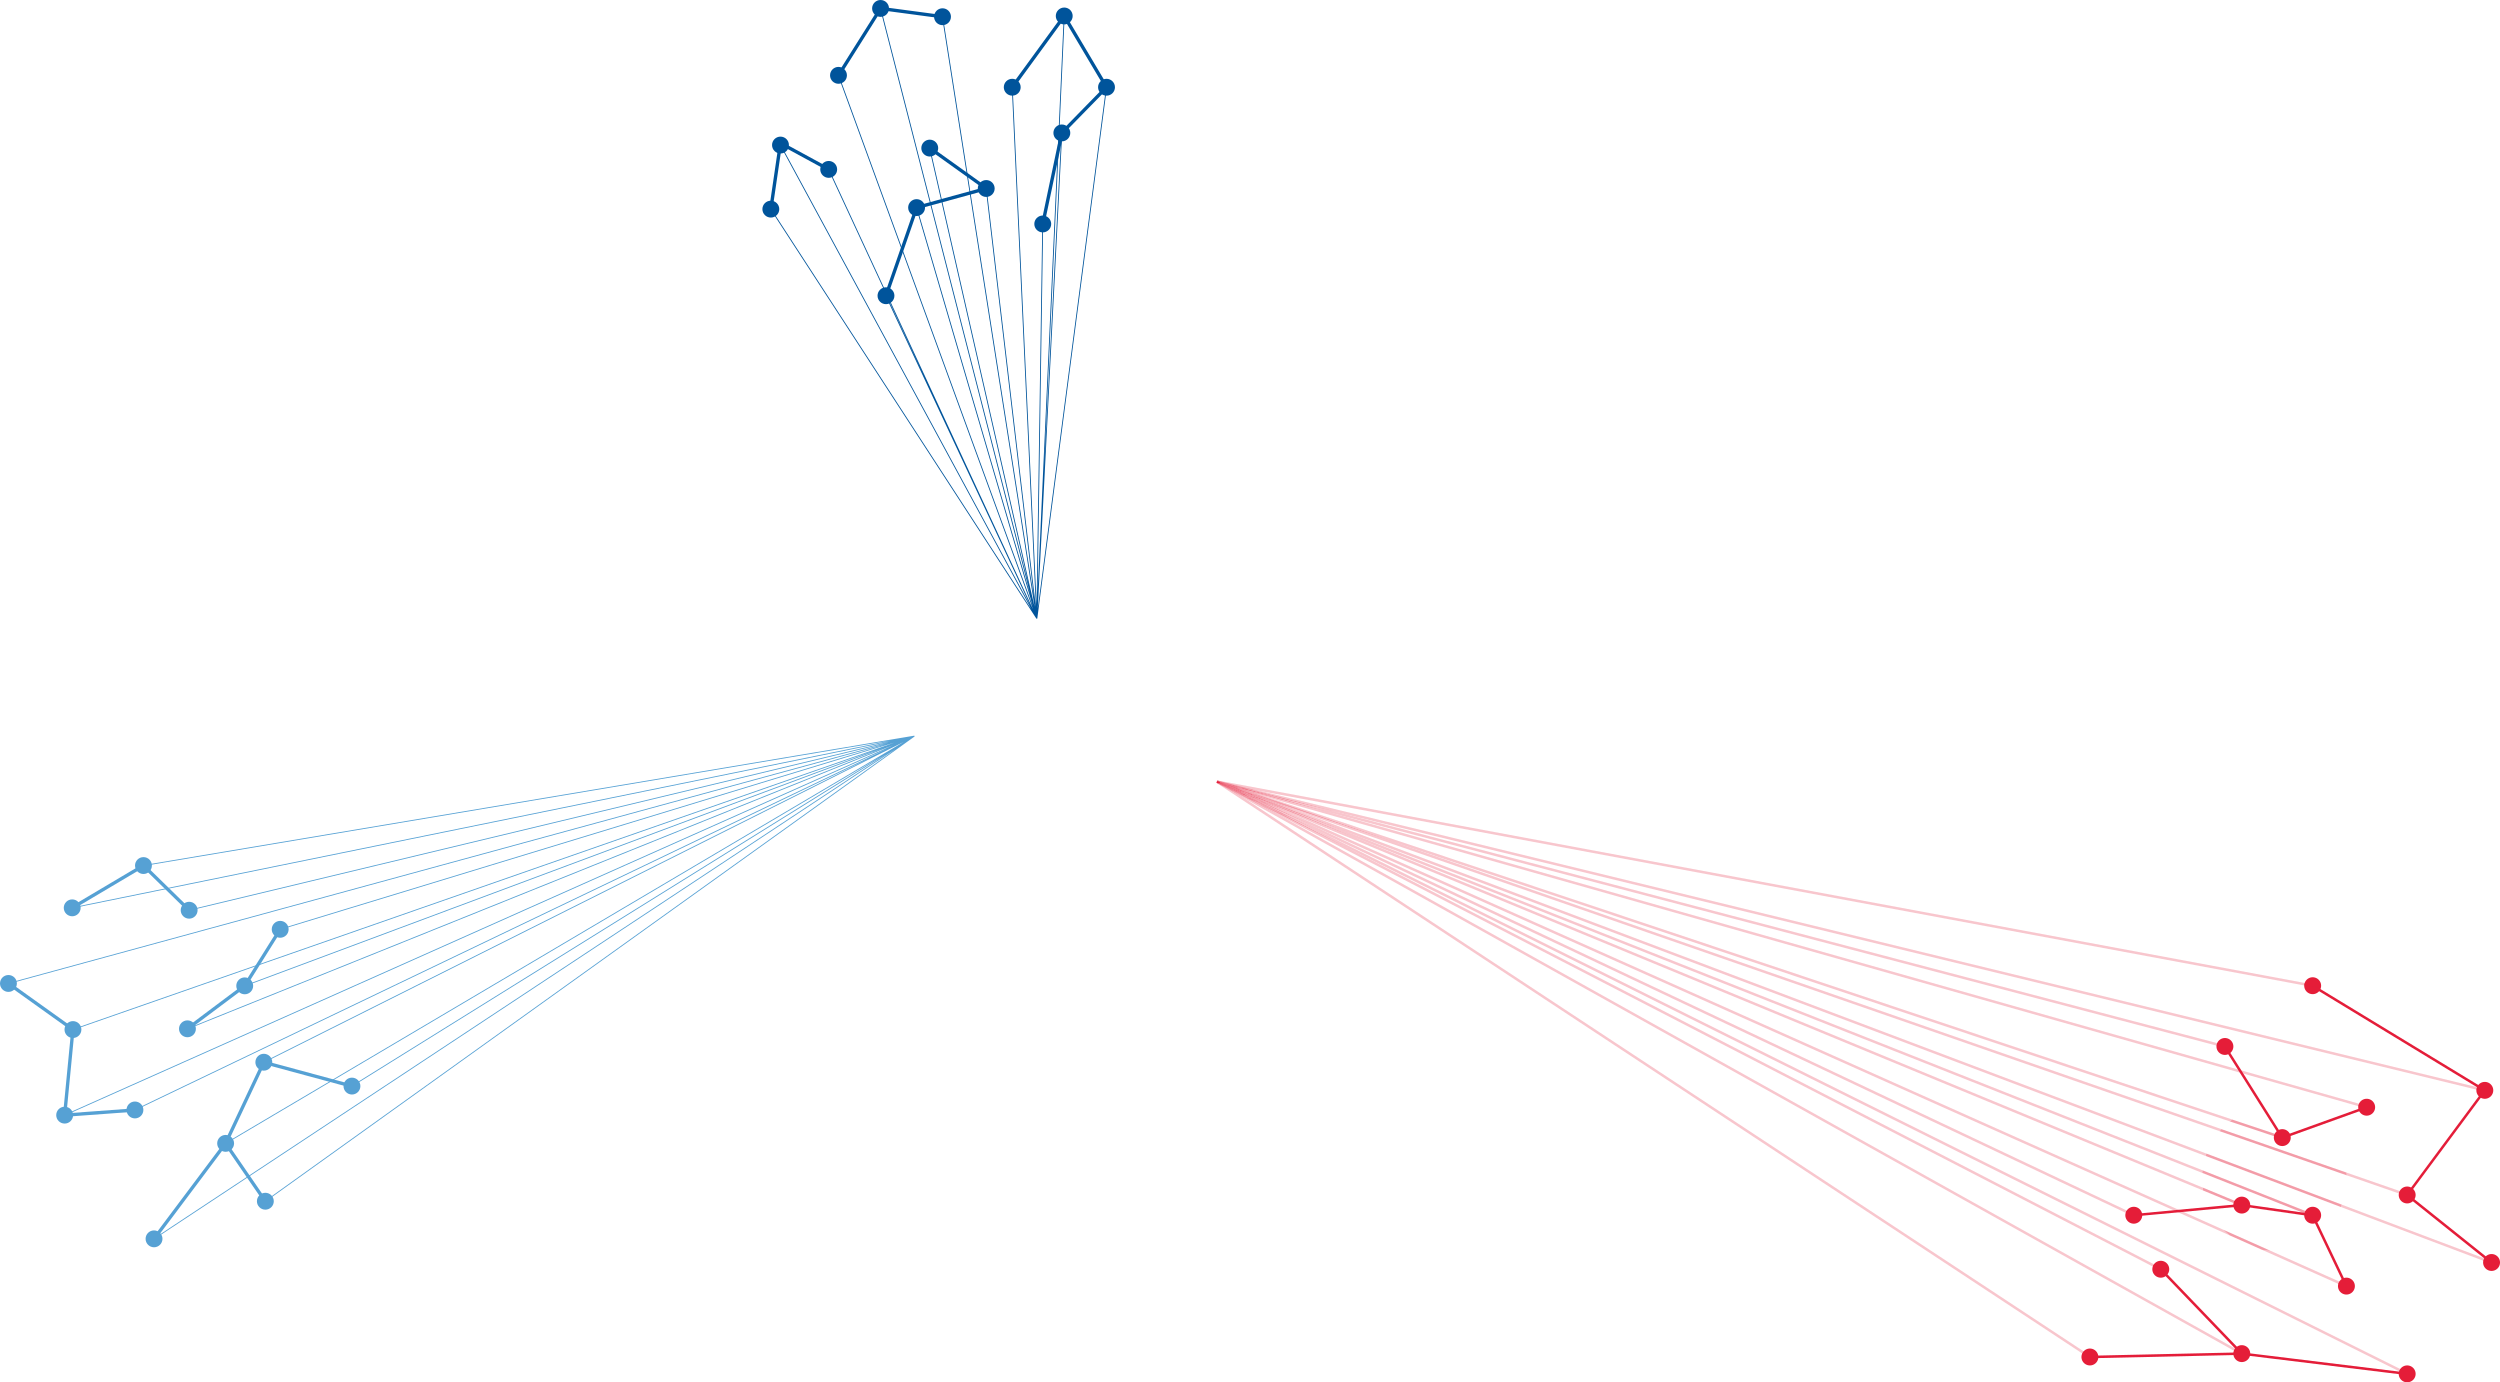 <svg xmlns="http://www.w3.org/2000/svg" width="740.679" height="409.54" viewBox="0 0 740.679 409.54"><path fill-rule="evenodd" clip-rule="evenodd" fill="#E51D38" d="M687.68 292.04a2.5 2.5 0 1 1-5.002-.002 2.5 2.5 0 0 1 5.002.002m-26 18a2.5 2.5 0 1 1-5.002-.002 2.5 2.5 0 0 1 5.002.002m42 18a2.5 2.5 0 1 1-5.002-.002 2.5 2.5 0 0 1 5.002.002m-37 73a2.5 2.5 0 1 1-5.002-.002 2.5 2.5 0 0 1 5.002.002m31-20a2.5 2.5 0 1 1-5.002-.002 2.5 2.5 0 0 1 5.002.002m18-27a2.5 2.5 0 1 1-5.002-.002 2.5 2.5 0 0 1 5.002.002m-81 6a2.5 2.5 0 1 1-5.002-.002 2.5 2.5 0 0 1 5.002.002m8 16a2.5 2.5 0 1 1-5.002-.002 2.5 2.5 0 0 1 5.002.002m-21 26a2.5 2.5 0 1 1-5.002-.002 2.5 2.5 0 0 1 5.002.002m94 5a2.5 2.5 0 1 1-5.002-.002 2.5 2.5 0 0 1 5.002.002m23-84a2.5 2.5 0 1 1-5.002-.002 2.5 2.5 0 0 1 5.002.002m2 51a2.5 2.5 0 1 1-5.002-.002 2.5 2.5 0 0 1 5.002.002m-53-14a2.5 2.5 0 1 1-5.002-.002 2.5 2.5 0 0 1 5.002.002m-21-3a2.5 2.5 0 1 1-5.002-.002 2.5 2.5 0 0 1 5.002.002m12-20a2.5 2.5 0 1 1-5.002-.002 2.5 2.5 0 0 1 5.002.002"/><path fill="#F8C6CD" d="M360.6 231.217l-.068.368.09-.363 13.316 3.242 308.74 57.492a2.56 2.56 0 0 1 .138-.737L360.6 231.21"/><path fill="#E51D38" d="M682.816 291.22c-.08.23-.128.478-.137.736l2.43.453.13-.74-2.43-.45"/><path fill="#F8C6CD" d="M380.075 236.73l18.475 5.23 258.143 67.813c.027-.255.093-.5.19-.726L400.74 241.76l-20.665-5.03"/><path fill="#E51D38" d="M656.883 309.05c-.098.226-.163.47-.19.725l2.39.628.192-.725-2.392-.63"/><path fill="#F8C6CD" d="M376.515 238.312l8.43 3.765 267.753 110.625c-.048-.286-.09-.574-.127-.864l-245.76-101.54-30.29-11.986"/><path fill="#F39CA8" d="M652.57 351.838c.037.29.08.578.127.864l9.054 3.74c.07-.247.16-.48.29-.693l-9.46-3.92"/><path fill="#E51D38" d="M662.037 355.75a2.466 2.466 0 0 0-.286.692l2.29.944.29-.693-2.28-.944"/><path fill="#F8C6CD" d="M372.807 235.45l47.964 16.656 239.84 80.126c.24-.188.48-.37.73-.548L375.95 236.34l-3.14-.89"/><path fill="#F39CA8" d="M661.334 331.685c-.247.178-.49.36-.728.548l13.108 4.38c.044-.252.125-.49.238-.71l-12.618-4.218"/><path fill="#E51D38" d="M673.953 335.9a2.5 2.5 0 0 0-.238.712l2.345.783.238-.71-2.345-.784"/><path fill="#F8C6CD" d="M371.502 234.855l4.443 1.484 322.753 91.38c.03-.26.102-.5.204-.72L398.55 241.96l-27.048-7.105"/><path fill="#E51D38" d="M698.902 327.006a2.437 2.437 0 0 0-.204.722l2.378.673.205-.72-2.37-.67"/><path fill="#F39CA8" d="M369.153 234.07l2.35.785 27.047 7.106-18.475-5.23-10.922-2.66m.66.35l2.994 1.04 3.138.89-4.443-1.48-1.688-.44"/><path fill="#EF7C8C" d="M368.076 233.81l1.738.602 1.688.443-2.35-.785-1.076-.26"/><path fill="#F8C6CD" d="M370.588 233.84l30.152 7.92 332.948 81.06c.022-.256.083-.5.177-.73l-359.927-87.626-3.35-.624m-10.056-2.255"/><path fill="#E51D38" d="M733.865 322.09c-.094.23-.154.474-.177.73l2.4.585.18-.73-2.403-.584"/><path fill="#F39CA8" d="M360.62 231.222l-.088.363.095-.36 9.96 2.615 3.35.624-13.316-3.242m7.87 2.227l11.59 3.28 20.67 5.03-30.15-7.92-2.1-.39"/><path fill="#EF7C8C" d="M360.627 231.224l-.094.36.1-.358 7.855 2.223 2.1.39-9.96-2.62m5.158 1.726l3.367 1.125 10.922 2.66-11.587-3.28-2.702-.505"/><path fill="#EC6477" d="M360.634 231.226l-.1.36.117-.356h.01l5.13 1.715 2.71.504-7.85-2.23m-.1.36l4.84 1.28 2.71.94 1.077.26-3.367-1.13-.42-.08"/><path fill="#EA5268" d="M360.655 231.23l4.71 1.637.42.078-5.135-1.715m0 0l-.117.354.123-.354h-.005"/><path fill="#F8C6CD" d="M376.82 239.27l17.514 8.715 235.45 111.338c.072-.244.18-.472.32-.678L391.96 246.032l-15.14-6.76"/><path fill="#E51D38" d="M630.104 358.645c-.14.206-.248.434-.32.678l2.234 1.057.32-.678-2.234-1.057"/><path fill="#F8C6CD" d="M374.548 238.98l6.5 3.627 256.762 132.63c.082-.24.198-.464.345-.665L404.738 254l-30.19-15.02m-14.016-7.394"/><path fill="#E51D38" d="M638.154 374.572c-.146.2-.263.426-.345.666l2.19 1.135.34-.666-2.2-1.135"/><path fill="#F8C6CD" d="M382.972 240.45l23.833 9.848 245.657 97.2.072-.777-248.44-98.3-21.122-7.97"/><path fill="#F39CA8" d="M652.534 346.72l-.072.778 30.28 11.98c.057-.248.15-.482.275-.696l-30.483-12.06"/><path fill="#E51D38" d="M683.018 358.782c-.125.214-.22.448-.275.697l2.3.9.274-.7-2.3-.91"/><path fill="#F39CA8" d="M372.227 236.397l4.288 1.915 30.29 11.986-23.833-9.847-10.745-4.05"/><path fill="#F8C6CD" d="M695.22 347.407l.05.81 15.45 5.366c.047-.25.13-.49.246-.708l-15.745-5.468M379 238.147l8.155 3.078 270.43 93.905c.178-.205.36-.407.543-.605l-237.352-82.42L379 238.148"/><path fill="#F39CA8" d="M658.122 334.525c-.184.198-.365.4-.54.605l37.687 13.087-.05-.81-37.1-12.882"/><path fill="#E51D38" d="M710.966 352.875c-.115.22-.2.457-.245.708l2.34.812.25-.71-2.33-.81"/><path fill="#F39CA8" d="M368.936 234.355l10.057 3.793 41.778 13.958-47.96-16.655-3.87-1.09"/><path fill="#EF7C8C" d="M367.418 233.782l1.518.573 3.87 1.096-2.992-1.03-2.396-.63"/><path fill="#EC6477" d="M366.414 233.403l1.004.38 2.396.63-1.738-.604-1.662-.41"/><path fill="#EA5268" d="M364.627 232.73l1.787.673 1.662.406-2.71-.95-.74-.14"/><path fill="#E9455C" d="M360.655 231.23l-.122.354.132-.35.005.003 3.957 1.493.74.137-4.712-1.636h-.004m-.118.353v.002-.002"/><path fill="#F8C6CD" d="M693.835 356.912l-.283.694 42.182 15.912c.053-.25.144-.486.265-.702l-42.17-15.904m-316.78-119.19l27.03 10.697 249.35 94.06.24-.71-266.54-100.55-10.09-3.51"/><path fill="#F39CA8" d="M653.693 341.77l-.245.71 40.104 15.127.283-.694-40.142-15.143"/><path fill="#E51D38" d="M735.998 372.816c-.12.216-.212.452-.265.702l2.312.872.266-.7-2.31-.874"/><path fill="#F39CA8" d="M372.71 236.212l10.262 4.24 21.123 7.967-27.038-10.7-4.346-1.51"/><path fill="#EF7C8C" d="M368.66 234.806l3.567 1.59 10.745 4.055-10.26-4.23-4.05-1.4"/><path fill="#E83B53" d="M360.665 231.235l-.132.35.137-.348-.005-.002"/><path fill="#F39CA8" d="M373.5 236.314l3.557 1.407 10.09 3.51-8.154-3.08-5.492-1.83"/><path fill="#EF7C8C" d="M367.58 233.972l5.92 2.342 5.493 1.834-10.057-3.793-1.356-.383"/><path fill="#EC6477" d="M366.48 233.536l1.1.436 1.356.383-1.518-.573-.937-.246"/><path fill="#EA5268" d="M365.717 233.234l.764.302.94.246-1-.38-.69-.168"/><path fill="#E9455C" d="M364.28 232.665l1.437.57.697.168-1.787-.673-.348-.065"/><path fill="#E83B53" d="M360.67 231.237l3.61 1.428.347.065-3.962-1.495"/><path fill="#EF7C8C" d="M370.665 235.366l2.046.846 4.35 1.51-3.55-1.408-2.83-.948"/><path fill="#EC6477" d="M367.696 234.375l.965.43 4.05 1.407-2.04-.846-2.97-.99m-1.04-.668l4.02 1.658 2.84.948-5.92-2.342-.93-.264"/><path fill="#EA5268" d="M365.43 233.362l2.266 1.013 2.97.99-4.015-1.657-1.22-.346m.38-.003l.85.34.93.26-1.1-.44-.67-.18"/><path fill="#E9455C" d="M365.198 233.107l.608.252.675.17-.76-.3-.52-.13m-.32 0l.56.25 1.22.34-.84-.35-.93-.246"/><path fill="#E83B53" d="M364.454 232.927l.42.187.932.245-.608-.26-.744-.18m-.454-.32l1.2.49.52.12-1.44-.57-.27-.05"/><path fill="#E7334C" d="M360.67 231.237l-.137.348.142-.346 3.325 1.37.28.05-3.61-1.43h-.004m2.91 1.3l.88.39.743.18-1.2-.5-.43-.08"/><path fill="#E62E48" d="M360.675 231.24l-.142.345.152-.342 2.89 1.29.426.08-3.32-1.374m-.14.34"/><path fill="#F8C6CD" d="M366.647 235.167l2.586 1.704 292.603 163.3c.09-.23.213-.45.366-.65L381.05 242.61l-14.403-7.44"/><path fill="#E51D38" d="M662.203 399.508a2.488 2.488 0 0 0-.366.655l2.16 1.204.364-.654-2.15-1.205"/><path fill="#F39CA8" d="M365.908 234.68l.74.487 14.4 7.44-6.5-3.628-8.64-4.3"/><path fill="#F8C6CD" d="M360.532 231.586l-.207.313 256.583 169.09c.105-.23.246-.44.413-.63L369.24 236.87l-8.884-4.957.183-.327"/><path fill="#E51D38" d="M617.32 400.367a2.518 2.518 0 0 0-.412.625l2.064 1.36.412-.626-2.063-1.36"/><path fill="#F39CA8" d="M360.532 231.587l-.182.326 8.884 4.958-2.587-1.7-6.287-3.25.005.01h-.005l.172-.33"/><path fill="#EF7C8C" d="M360.36 231.92l6.288 3.247-.74-.487-5.542-2.758m.166-.335l-.172.332.172-.34"/><path fill="#F8C6CD" d="M379.69 241.06L404.737 254l306.06 152.274c.078-.242.19-.468.335-.67l-316.8-157.62-14.644-6.924"/><path fill="#E51D38" d="M711.133 405.604c-.144.203-.257.43-.335.67l2.214 1.103.334-.672-2.213-1.1"/><path fill="#F39CA8" d="M372.438 237.313l7.25 3.747 14.646 6.924-17.514-8.713-4.382-1.95m-1.996-.62l4.106 2.29 30.19 15.02-25.05-12.94-9.246-4.37"/><path fill="#EF7C8C" d="M368.07 235.363l2.372 1.325 9.247 4.372-7.26-3.747-4.37-1.95m-2.9-1.168l.73.485 8.64 4.3-4.11-2.292-5.27-2.493"/><path fill="#EC6477" d="M364.58 233.805l.593.39 5.27 2.493-2.373-1.325-3.49-1.558m-4.048-2.22"/><path fill="#EC6477" d="M360.532 231.587l-.167.335-.005-.003 5.548 2.76-.735-.49-4.8-2.27.16-.34"/><path fill="#EA5268" d="M360.532 231.586l-.16.34 4.8 2.27-.592-.39-4.2-1.877.152-.35"/><path fill="#F8C6CD" d="M670.188 370.29l22.58 10.084a2.52 2.52 0 0 1 .307-.685l-20.425-9.13c-.835-.05-1.657-.14-2.462-.28M374.274 237.67l17.687 8.362 268.62 119.965a22.216 22.216 0 0 1-1.86-1.652L384.95 242.077l-10.67-4.408"/><path fill="#F39CA8" d="M658.716 364.345a21.286 21.286 0 0 0 1.86 1.652l9.61 4.292c.807.14 1.63.23 2.463.27l-13.94-6.22"/><path fill="#E51D38" d="M693.074 379.69a2.484 2.484 0 0 0-.306.684l2.257 1.01.307-.687-2.258-1.008"/><path fill="#F39CA8" d="M371.13 236.183l3.144 1.486 10.67 4.4-8.43-3.77-5.384-2.13m-.825-.16l6.515 3.24 15.14 6.76-17.686-8.367-3.97-1.64"/><path fill="#EF7C8C" d="M368.603 235.183l1.702.846 3.97 1.64-3.145-1.49-2.527-1m.456.02l2.07.98 5.38 2.13-4.29-1.92-3.17-1.2"/><path fill="#EC6477" d="M367.344 234.557l1.26.626 2.526 1-2.07-.98-1.716-.646"/><path fill="#EC6477" d="M366.994 234.227l2.065.976 3.16 1.194-3.57-1.59-1.67-.58"/><path fill="#EA5268" d="M365.96 233.868l1.384.69 1.715.645-2.07-.976-1.04-.36m.421.065l.624.295 1.667.58-.96-.432-1.32-.443"/><path fill="#E9455C" d="M364.773 233.177l1.597.755 1.326.443-2.267-1.013-.66-.185"/><path fill="#E83B53" d="M364.35 232.977l.423.2.656.185-.56-.248-.53-.137"/><path fill="#E7334C" d="M364.023 232.82l.328.157.53.137-.42-.187-.43-.106"/><path fill="#E62E48" d="M363.31 232.484l.713.337.43.11-.88-.39-.263-.05"/><path fill="#E52944" d="M360.685 231.243l-.152.342.16-.338 2.617 1.237.264.05-2.89-1.29"/><path fill="#E9455C" d="M365.514 233.646l.446.222 1.034.36-.624-.296-.856-.286"/><path fill="#E83B53" d="M364.304 233.044l1.21.602.856.286-1.597-.755-.47-.133"/><path fill="#E7334C" d="M363.967 232.876l.337.168.47.133-.423-.2-.38-.1"/><path fill="#E62E48" d="M363.7 232.743l.267.133.384.1-.32-.155-.32-.07"/><path fill="#E52944" d="M363.103 232.445l.597.298.323.078-.713-.33-.207-.04"/><path fill="#E52641" d="M360.692 231.247l-.16.338.167-.335 2.4 1.196.2.038-2.62-1.237m-.16.338"/><path fill="#EF7C8C" d="M368.538 235.3l3.9 2.013 4.382 1.958-6.515-3.24-1.767-.73"/><path fill="#EC6477" d="M367.36 234.69l1.178.61 1.767.73-1.702-.847-1.243-.493m-1.064-.317l1.774.99 4.368 1.95-3.9-2.013-2.242-.927"/><path fill="#EA5268" d="M365.66 234.02l.636.353 2.242.927-1.178-.61-1.7-.67m.778.194l.922.476 1.243.493-1.26-.626-.905-.343"/><path fill="#E9455C" d="M365.123 233.72l.537.3 1.7.67-.922-.476-1.315-.495m.247-.056l1.068.55.906.344-1.384-.69-.59-.204"/><path fill="#E83B53" d="M364.452 233.344l.67.375 1.316.49-1.068-.55-.918-.32"/><path fill="#E83B53" d="M365.012 233.478l.358.185.59.205-.446-.222-.502-.168"/><path fill="#E7334C" d="M364.01 232.96l1.002.518.502.168-1.21-.602-.294-.083"/><path fill="#E62E48" d="M363.722 232.812l.288.15.294.082-.337-.168-.245-.064"/><path fill="#E52944" d="M363.49 232.692l.232.12.245.064-.267-.133-.21-.05"/><path fill="#E52641" d="M362.965 232.42l.526.272.21.05-.59-.296-.14-.026"/><path fill="#E5233E" d="M360.7 231.25l-.167.335.17-.332 2.262 1.167.138.026-2.404-1.196"/><path fill="#E7334C" d="M364.215 233.212l.237.132.918.32-.358-.186-.797-.266"/><path fill="#E62E48" d="M363.512 232.82l.703.392.797.266-1.002-.517-.498-.14"/><path fill="#E52944" d="M363.3 232.7l.212.12.498.14-.288-.148-.423-.112"/><path fill="#E52641" d="M363.124 232.603l.175.097.42.112-.23-.12-.37-.09m-2.59-1.016"/><path fill="#E5233E" d="M360.532 231.586l2.18.787.412.23.367.09-.52-.273-.25-.047"/><path fill="#E5213D" d="M360.704 231.253l-.17.332h-.002l.183-.326 1.998 1.11.252.04-2.26-1.17"/><path fill="#EA5268" d="M364.01 233.43l.57.375 3.49 1.558-1.774-.99-2.287-.944"/><path fill="#E9455C" d="M363.77 233.27l.24.16 2.286.943-.636-.354-1.89-.75"/><path fill="#E83B53" d="M363.548 233.124l.22.146 1.892.75-.537-.3-1.575-.596"/><path fill="#E7334C" d="M363.246 232.925l.302.2 1.575.594-.67-.38-1.207-.42"/><path fill="#E62E48" d="M363.13 232.85l.116.075 1.206.42-.237-.133-1.084-.362"/><path fill="#E52944" d="M362.764 232.607l.367.243 1.09.362-.7-.393-.75-.22"/><path fill="#E52641" d="M362.644 232.528l.12.08.748.21-.213-.118-.66-.172"/><path fill="#E5233E" d="M362.542 232.46l.102.068.655.172-.18-.097-.58-.142"/><path fill="#E5213D" d="M362.289 232.296l.25.165.58.15-.41-.23-.43-.08"/><path fill="#E4213C" d="M360.715 231.26l-.183.326.207-.314 1.55 1.023.42.078-2-1.114"/><path fill="#E9455C" d="M360.532 231.586l-.153.343 4.2 1.87-.57-.38-3.62-1.5.14-.35"/><path fill="#E83B53" d="M360.532 231.587l-.143.346 3.62 1.496-.24-.16-3.38-1.34.13-.35v-.01"/><path fill="#E7334C" d="M360.53 231.59l-.135.345 3.374 1.335-.23-.146-3.15-1.187.13-.348m.013-.002v.002-.01m0 0"/><path fill="#E62E48" d="M360.532 231.587v.002l-.132.34 3.148 1.18-.302-.2-2.837-.99.12-.35v-.007"/><path fill="#E52944" d="M360.532 231.586v.004-.004m-.002.004l-.12.35 2.836.985-.115-.075-2.71-.91.12-.35"/><path fill="#E52641" d="M360.532 231.586v.004l-.118.35 2.717.91-.36-.243-2.33-.66.11-.36"/><path fill="#E5233E" d="M360.532 231.587l-.102.36 2.334.66-.12-.08-2.207-.58.094-.358.01-.01"/><path fill="#E5213D" d="M360.53 231.59l-.093.358 2.207.58-.102-.067-2.1-.51.09-.36m0-.005v.003-.01"/><path fill="#E4213C" d="M360.532 231.586v.003l-.09.36 2.1.51-.253-.17-1.83-.34.07-.37"/><path fill="#E4203B" d="M360.74 231.272l-.208.314-.07.37 1.827.34-1.55-1.024"/><circle fill-rule="evenodd" clip-rule="evenodd" fill="#56A1D4" cx="78.616" cy="355.89" r="2.5"/><circle fill-rule="evenodd" clip-rule="evenodd" fill="#56A1D4" cx="104.273" cy="321.777" r="2.5"/><circle fill-rule="evenodd" clip-rule="evenodd" fill="#56A1D4" cx="66.847" cy="338.747" r="2.5"/><circle fill-rule="evenodd" clip-rule="evenodd" fill="#56A1D4" cx="21.392" cy="268.966" r="2.5"/><circle fill-rule="evenodd" clip-rule="evenodd" fill="#56A1D4" cx="21.613" cy="305.028" r="2.5"/><circle fill-rule="evenodd" clip-rule="evenodd" fill="#56A1D4" cx="39.977" cy="328.848" r="2.5"/><circle fill-rule="evenodd" clip-rule="evenodd" fill="#56A1D4" cx="83.01" cy="275.33" r="2.5"/><circle fill-rule="evenodd" clip-rule="evenodd" fill="#56A1D4" cx="56.04" cy="269.673" r="2.5"/><circle fill-rule="evenodd" clip-rule="evenodd" fill="#56A1D4" cx="42.504" cy="256.438" r="2.5"/><circle fill-rule="evenodd" clip-rule="evenodd" fill="#56A1D4" cx="2.5" cy="291.371" r="2.5"/><circle fill-rule="evenodd" clip-rule="evenodd" fill="#56A1D4" cx="45.634" cy="367.032" r="2.5"/><circle fill-rule="evenodd" clip-rule="evenodd" fill="#56A1D4" cx="19.157" cy="330.383" r="2.5"/><circle fill-rule="evenodd" clip-rule="evenodd" fill="#56A1D4" cx="55.534" cy="304.806" r="2.5"/><circle fill-rule="evenodd" clip-rule="evenodd" fill="#56A1D4" cx="72.504" cy="292.078" r="2.5"/><circle fill-rule="evenodd" clip-rule="evenodd" fill="#56A1D4" cx="78.161" cy="314.706" r="2.5"/><path stroke="#56A1D4" stroke-width=".25" stroke-miterlimit="10" d="M270.924 218.077L78.616 355.89m192.308-137.813l-166.65 103.7m166.65-103.7l-198.42 74m198.42-74L78.16 314.707m-11.313 24.04l204.077-120.67M45.634 367.032l225.29-148.955M83.01 275.33l187.914-57.253m0 0L56.04 269.673m-.507 35.134l215.39-86.73M39.978 328.847l230.947-110.77M19.157 330.384l251.767-112.307m-249.532 50.89l249.532-50.89m0 0l-228.42 38.36M2.5 291.372l268.424-73.293m-249.31 86.95l249.31-86.95" fill="none"/><circle fill-rule="evenodd" clip-rule="evenodd" fill="#00549B" cx="228.377" cy="61.959" r="2.5"/><circle fill-rule="evenodd" clip-rule="evenodd" fill="#00549B" cx="262.49" cy="87.616" r="2.5"/><circle fill-rule="evenodd" clip-rule="evenodd" fill="#00549B" cx="245.52" cy="50.189" r="2.5"/><circle fill-rule="evenodd" clip-rule="evenodd" fill="#00549B" cx="315.301" cy="4.734" r="2.5"/><circle fill-rule="evenodd" clip-rule="evenodd" fill="#00549B" cx="279.238" cy="4.956" r="2.5"/><circle fill-rule="evenodd" clip-rule="evenodd" fill="#00549B" cx="248.419" cy="22.32" r="2.5"/><circle fill-rule="evenodd" clip-rule="evenodd" fill="#00549B" cx="308.937" cy="66.353" r="2.5"/><circle fill-rule="evenodd" clip-rule="evenodd" fill="#00549B" cx="314.594" cy="39.382" r="2.5"/><circle fill-rule="evenodd" clip-rule="evenodd" fill="#00549B" cx="327.828" cy="25.847" r="2.5"/><circle fill-rule="evenodd" clip-rule="evenodd" fill="#00549B" cx="299.896" cy="25.843" r="2.5"/><circle fill-rule="evenodd" clip-rule="evenodd" fill="#00549B" cx="231.235" cy="42.977" r="2.5"/><circle fill-rule="evenodd" clip-rule="evenodd" fill="#00549B" cx="260.883" cy="2.5" r="2.5"/><circle fill-rule="evenodd" clip-rule="evenodd" fill="#00549B" cx="275.46" cy="43.876" r="2.5"/><circle fill-rule="evenodd" clip-rule="evenodd" fill="#00549B" cx="292.188" cy="55.847" r="2.5"/><circle fill-rule="evenodd" clip-rule="evenodd" fill="#00549B" cx="271.561" cy="61.504" r="2.5"/><path stroke="#00549B" stroke-width=".25" stroke-miterlimit="10" d="M307.19 183.267L228.376 61.96m78.812 121.307l-44.7-95.65m44.7 95.65l-15.002-127.42m15 127.42L271.562 61.504M245.52 50.19l61.67 133.077m-75.956-140.29l75.955 140.29m1.74-116.913l-1.75 116.913m0 0l7.4-143.884m-39.14 4.493l31.73 139.39M248.42 22.32l58.77 160.947M260.882 2.5l46.306 180.767M315.3 4.734l-8.11 178.533m0 0l20.638-157.42m-27.932-.004l7.293 157.424M279.23 4.957l27.95 178.31" fill="none"/><path fill="#56A1D4" d="M42.154 256.796L55.69 270.03l.7-.715-13.536-13.234m-.605-.07l-21.12 12.53.51.86 21.11-12.52m39.83 18.2l-10.51 16.75.84.53 10.52-16.76M72.2 291.68L55.23 304.4l.6.8 16.97-12.72m-51.685 12.5l-2.456 25.355.99.096 2.45-25.35m-19.9-13.3l19.11 13.66.58-.81-19.1-13.66m16.35 39.92L40 329.36l-.075-1-20.865 1.538m47.37 8.563l-21.21 28.284.8.6 21.21-28.285m-.81-.02l11.77 17.15.823-.56-11.77-17.145m37.15-17.17l-26.11-7.07-.26.965 26.11 7.07M77.7 314.5l-11.313 24.04.905.426 11.31-24.04"/><path fill="#E41D39" d="M619.187 402.415l45-1-.017-.75-45 1m44.963-.253l49 6 .092-.744-49-6m.224.112l-24-25-.55.52 24 25m-31.7-40.887l32-3-.07-.746-32 3m31.98-2.256l21 3 .1-.74-21-3m20.61 3.53l10 21 .673-.32-10-21m52.895 13.87l-25-20-.47.59 25 20m-24.465-20.07l23-31-.6-.44-23 31M701.03 327.7l-25 9 .254.71 25-9m-24.81 8.45l-17-27-.63.4 17 27m60.51-14.52l-51-31-.39.64 51 31"/><path fill="#00549B" d="M228.872 62.03l2.858-19.543-.99-.144-2.858 19.544m3.114-19.033l14.284 7.774.48-.878-14.285-7.774m31.487 45.804l9.07-26.112-.944-.328-9.07 26.112m13.15-43.17l16.73 11.97.58-.812-16.727-11.97m16.31 11.894l-20.63 5.656.27.967 20.63-5.657m-43.48-33.745l12.47-19.82-.84-.53L248 22.053m12.82-19.057l18.356 2.456.133-.992-18.36-2.456m39.35 24.134l15.4-21.11-.81-.59-15.41 21.11M314.87 4.99l12.53 21.112.86-.51-12.53-21.114m11.74 21.017L314.236 39.03l.715.7 13.24-13.536M314.11 39.28l-5.656 26.97.98.206 5.655-26.97"/></svg>